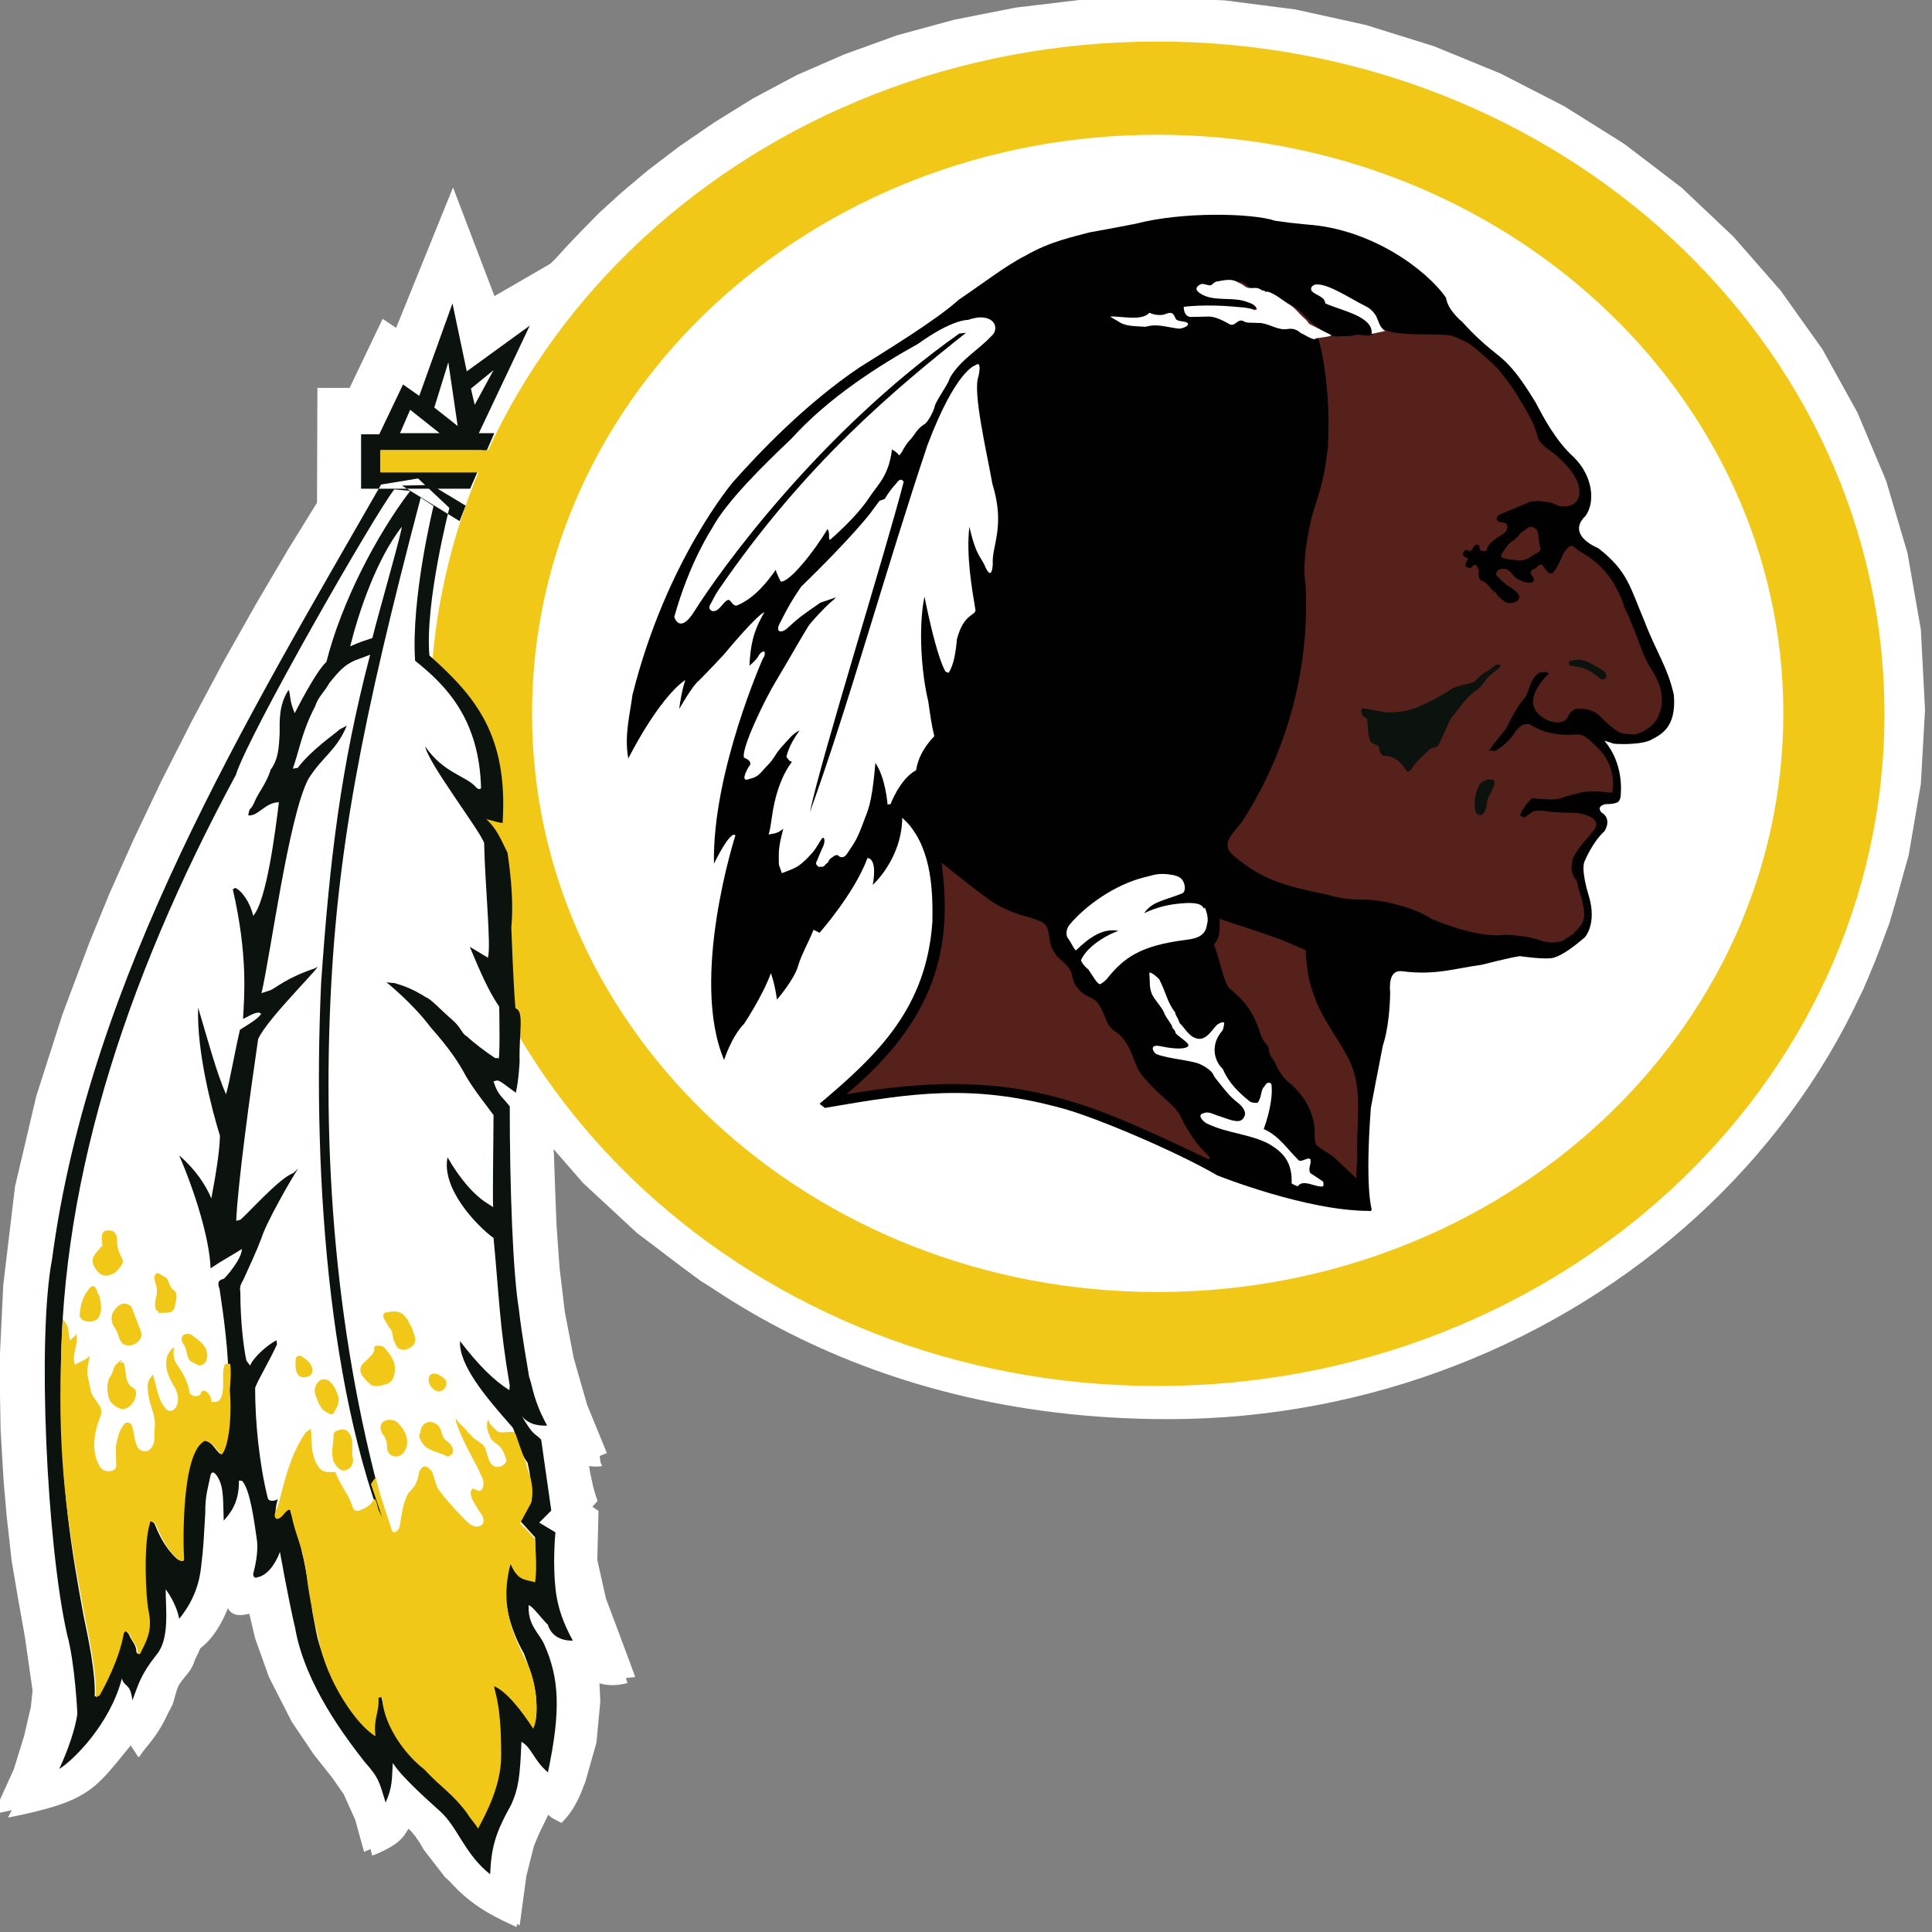 <?xml version="1.0" encoding="UTF-8"?>
<svg xmlns="http://www.w3.org/2000/svg" xmlns:xlink="http://www.w3.org/1999/xlink" width="20pt" height="20pt" viewBox="0 0 20 20" version="1.1">
<rect x="0" y="0" width="20" height="20" fill="#808080" stroke="none"/>
<g id="surface1">
<path style=" stroke:none;fill-rule:nonzero;fill:rgb(100%,100%,100%);fill-opacity:1;" d="M 6.234 15.176 C 6.168 15.195 6.023 15.164 6.023 15.164 C 6.074 15.512 6.125 15.633 6.125 15.633 L 6.043 15.727 L 6.141 15.793 C 6.035 16.484 6.355 16.961 6.496 17.422 C 6.379 17.457 6.246 17.453 6.148 17.402 C 6.188 17.793 6.156 18.543 5.812 18.871 C 5.75 18.836 5.703 18.82 5.676 18.785 C 5.625 18.898 5.59 18.941 5.484 19.215 C 5.43 19.402 5.379 19.664 5.348 19.949 C 5.066 19.82 4.758 19.676 4.484 19.246 C 4.422 19.145 4.379 19.059 4.23 18.93 C 4.191 18.988 4.188 19.008 4.117 19.07 C 4.043 19.133 3.855 19.215 3.852 19.207 C 3.812 19.035 3.762 18.871 3.652 18.68 C 3.547 18.461 3.18 18.176 2.883 17.469 C 2.758 17.203 2.695 16.961 2.645 16.684 C 2.621 16.699 2.609 16.703 2.59 16.703 C 2.477 16.734 2.398 16.723 2.359 16.648 C 2.266 16.883 2.148 17.016 2.051 17.078 C 2.004 17.215 2.012 17.246 1.914 17.359 C 1.82 17.48 1.789 17.52 1.727 17.758 C 1.621 18 1.465 18.125 1.445 18.188 C 1.41 18.113 1.391 18.125 1.355 18.066 C 0.977 18.527 0.93 18.648 0.082 18.816 C 0.297 18.422 0.441 17.77 0.43 17.637 C 0.324 16.723 0.223 16.527 0.168 15.82 C 0.137 15.465 0.043 14.59 0.129 13.426 C 0.223 12.02 0.652 10.809 1.02 9.895 C 1.496 8.617 2.582 6.559 3.379 5.301 L 3.383 4.16 L 3.688 4.16 L 4.012 3.48 L 4.156 3.582 L 4.707 2.219 L 5.098 3.246 L 5.77 2.852 C 6.035 2.629 7.938 0.086 11.969 0.094 C 15.875 0.086 19.895 2.914 19.895 7.426 C 19.895 11.527 16.273 14.691 12.094 14.691 C 8.855 14.691 6.77 13.164 5.664 11.77 C 5.734 12.465 5.582 13.863 6.234 15.176 Z M 6.234 15.176 "/>
<path style="fill:none;stroke-width:2.584;stroke-linecap:butt;stroke-linejoin:miter;stroke:rgb(100%,100%,100%);stroke-opacity:1;stroke-miterlimit:4;" d="M 195.519 339.879 L 194.512 340.005 L 193.38 339.879 L 192.5 339.691 L 192.122 339.629 L 192.688 343.077 L 193.192 345.396 L 193.569 346.713 L 193.695 347.089 L 192.374 348.594 L 194.009 349.722 L 193.821 357.371 L 195.33 364.08 L 197.594 370.098 L 199.669 375.678 L 196.776 375.992 L 194.072 375.302 L 194.324 380.882 L 193.695 387.528 L 191.871 393.923 L 188.601 398.876 L 187.28 398.186 L 186.399 397.496 L 185.77 398.687 L 185.204 400.004 L 184.387 401.822 L 183.318 404.518 L 181.997 409.785 L 181.117 416.305 L 177.595 414.612 L 174.073 412.418 L 170.614 409.283 L 167.218 404.894 L 166.526 403.703 L 165.708 402.512 L 164.576 401.195 L 163.13 399.691 L 162.375 400.882 L 161.306 402.01 L 160.111 402.825 L 158.728 403.515 L 157.47 404.017 L 157.029 404.205 L 155.897 400.129 L 153.885 395.678 L 151.872 392.794 L 148.791 388.907 L 145.206 383.578 L 141.495 376.305 L 139.231 369.973 L 137.722 363.578 L 136.779 363.892 L 134.515 364.08 L 133.131 363.014 L 130.615 367.528 L 128.1 369.91 L 127.722 371.29 L 127.282 372.293 L 126.779 373.296 L 125.899 374.424 L 125.018 375.678 L 124.326 376.87 L 123.697 378.5 L 123.006 380.882 L 121.622 383.515 L 120.176 385.396 L 119.106 386.775 L 118.478 387.779 L 117.786 386.713 L 117.094 385.898 L 115.019 388.405 L 113.195 390.474 L 111.497 392.23 L 109.673 393.609 L 107.472 394.8 L 104.704 395.929 L 101.12 396.869 L 96.529 397.872 L 98.919 392.606 L 100.679 386.901 L 101.812 382.011 L 102.126 379.001 L 100.805 369.785 L 99.61 363.077 L 98.604 357.12 L 97.787 349.785 L 97.283 344.017 L 96.78 335.491 L 96.592 324.519 L 97.221 311.416 L 99.17 295.115 L 102.692 280.131 L 107.031 266.588 L 111.497 254.676 L 114.83 246.526 L 118.918 237.372 L 123.509 227.717 L 128.603 217.686 L 133.886 207.78 L 139.294 198.188 L 144.577 189.222 L 149.608 181.072 L 149.671 162.828 L 154.577 162.828 L 159.797 151.919 L 162.124 153.486 L 170.991 131.605 L 177.28 148.094 L 188.097 141.825 L 189.229 140.696 L 190.928 138.815 L 193.317 136.308 L 196.273 133.298 L 199.984 129.913 L 204.386 126.214 L 209.48 122.327 L 215.329 118.314 L 221.807 114.302 L 228.976 110.477 L 236.901 107.029 L 245.579 103.894 L 255.013 101.324 L 265.201 99.317 L 276.207 98.001 L 288.031 97.625 L 299.791 98.126 L 311.489 99.631 L 323.124 102.201 L 334.381 105.712 L 345.387 110.226 L 355.89 115.618 L 365.889 121.888 L 375.323 129.098 L 383.876 137.185 L 391.674 146.088 L 398.592 155.806 L 404.378 166.276 L 409.095 177.498 L 412.617 189.411 L 414.818 202.012 L 415.51 215.304 L 414.818 227.529 L 412.806 239.316 L 409.598 250.601 L 405.322 261.385 L 399.913 271.604 L 393.498 281.196 L 386.077 290.099 L 377.901 298.312 L 368.908 305.773 L 359.223 312.419 L 348.783 318.187 L 337.903 323.014 L 326.52 326.776 L 314.57 329.597 L 302.37 331.29 L 289.917 331.917 L 271.176 330.788 L 254.196 327.716 L 238.913 322.889 L 225.203 316.807 L 213.128 309.597 L 202.625 301.698 L 193.695 293.422 L 186.274 284.896 L 186.588 289.598 L 186.777 295.178 L 187.028 301.572 L 187.531 308.594 L 188.412 315.992 L 189.921 323.829 L 192.185 331.729 L 195.519 339.879 " transform="matrix(0.062,0,0,0.062,-5.914,-6)"/>
<path style=" stroke:none;fill-rule:nonzero;fill:rgb(94.51%,78.431%,9.02%);fill-opacity:1;" d="M 11.98 14.348 C 16.137 14.348 19.508 11.234 19.508 7.391 C 19.508 3.543 16.141 0.43 11.98 0.43 C 7.82 0.43 4.453 3.543 4.453 7.391 C 4.453 11.234 7.824 14.348 11.98 14.348 Z M 11.98 14.348 "/>
<path style=" stroke:none;fill-rule:nonzero;fill:rgb(100%,100%,100%);fill-opacity:1;" d="M 11.98 13.375 C 15.559 13.375 18.461 10.699 18.461 7.383 C 18.461 4.074 15.559 1.395 11.98 1.395 C 8.402 1.395 5.508 4.074 5.508 7.383 C 5.504 10.691 8.402 13.375 11.98 13.375 Z M 11.98 13.375 "/>
<path style=" stroke:none;fill-rule:nonzero;fill:rgb(0.392%,0.392%,0.392%);fill-opacity:1;" d="M 7.898 6.816 C 7.898 6.816 7.371 8 7.391 8.941 C 7.391 8.941 7.559 8.59 7.613 8.648 C 7.613 8.648 7.137 10.125 7.496 10.973 C 7.496 10.973 7.57 10.734 7.703 10.598 C 7.703 10.598 7.898 10.305 7.98 10.074 C 7.98 10.074 8.02 10.176 8.043 10.348 C 8.043 10.348 8.219 10.145 8.262 10 C 8.293 9.887 8.367 9.762 8.422 9.625 L 8.484 9.656 C 8.484 9.656 8.844 9.25 8.98 8.883 C 8.98 8.883 9.086 8.871 9.035 9.16 C 9.035 9.16 9.336 8.891 9.34 8.465 L 9.402 8.527 C 9.656 8.82 9.656 9.266 9.652 9.543 C 9.59 10.43 9.098 10.91 8.484 11.426 L 8.539 11.469 C 9.453 11.312 10.055 11.219 10.98 11.469 C 11.336 11.562 12.188 11.926 12.602 12.168 C 12.602 12.168 13.52 12.535 14.168 12.535 C 14.168 12.535 14.199 12.547 14.199 12.516 C 14.199 12.516 14.129 12.297 14.191 11.469 C 14.191 11.469 14.262 11.09 14.316 10.82 C 14.316 10.82 14.383 10.648 14.391 10.281 C 14.391 10.25 14.359 10.031 14.52 10.055 C 14.867 10.098 15.066 10.023 15.336 9.988 C 15.336 9.988 15.621 9.914 15.734 9.898 C 15.734 9.898 16 9.938 16.086 9.914 C 16.18 9.883 16.277 9.812 16.402 9.707 C 16.402 9.707 16.539 9.57 16.445 9.266 C 16.445 9.266 16.355 8.988 16.41 8.902 C 16.41 8.902 16.488 8.715 16.609 8.605 C 16.609 8.605 16.695 8.48 16.578 8.41 C 16.578 8.41 16.516 8.348 16.621 8.324 C 16.621 8.324 16.695 8.328 16.746 8.305 C 16.746 8.305 16.77 8.293 16.777 8.242 C 16.781 8.188 16.809 7.906 16.609 7.668 C 16.609 7.668 16.664 7.684 16.707 7.699 C 16.707 7.699 16.949 7.719 17.082 7.664 C 17.191 7.605 17.355 7.539 17.328 7.195 C 17.266 6.91 17.141 6.742 17.02 6.422 C 16.875 6.082 16.852 5.914 16.547 5.676 C 16.359 5.594 16.277 5.469 16.414 5.34 C 16.52 5.191 16.484 4.922 16.293 4.734 C 16.105 4.566 15.969 4.305 15.898 4.168 C 15.809 4.023 15.707 3.867 15.613 3.773 C 15.52 3.668 15.383 3.605 15.137 3.332 C 15.137 3.332 14.988 3.215 14.969 3.082 C 14.762 2.785 14.188 2.367 13.527 2.324 C 13.336 2.305 13.336 2.305 13.199 2.285 C 12.969 2.207 12.246 2.188 11.758 2.316 C 11.598 2.348 11.277 2.406 11.277 2.406 C 11.109 2.453 10.875 2.496 10.613 2.648 C 10.422 2.742 10.137 2.961 9.926 3.102 C 9.695 3.312 9.18 3.625 8.895 3.805 C 8.34 4.18 7.863 4.68 7.59 4.988 C 7.59 4.988 6.895 5.801 6.547 7.195 C 6.52 7.406 6.461 7.613 6.504 7.852 C 6.504 7.852 6.812 7.234 7.094 7.039 C 7.094 7.039 7.055 7.152 7.031 7.34 C 7.031 7.34 7.172 7.09 7.234 7.047 C 7.234 7.047 7.34 6.941 7.496 6.773 C 7.496 6.773 7.82 6.379 7.914 6.336 C 7.793 6.543 7.77 6.68 7.758 6.891 C 7.809 6.848 7.84 6.816 7.852 6.789 C 7.852 6.789 7.883 6.734 7.914 6.746 C 7.926 6.789 7.898 6.816 7.898 6.816 Z M 7.898 6.816 "/>
<path style=" stroke:none;fill-rule:nonzero;fill:rgb(34.118%,12.941%,10.588%);fill-opacity:1;" d="M 17.156 7.438 C 17.234 7.281 17.219 7.129 17.105 6.945 C 17.035 6.84 16.992 6.723 16.938 6.574 C 16.914 6.512 16.867 6.387 16.812 6.281 C 16.809 6.234 16.715 6.035 16.652 5.961 C 16.496 5.758 16.371 5.738 16.285 5.652 L 16.254 5.652 C 16.168 5.707 16.16 5.824 16.086 5.918 C 16.082 5.93 16.055 5.945 16.035 5.93 C 16.012 5.918 16.004 5.898 15.977 5.863 C 15.949 5.824 15.93 5.852 15.898 5.883 C 15.883 5.883 15.867 5.895 15.855 5.906 C 15.832 5.93 15.852 5.945 15.867 5.969 C 15.887 5.992 15.867 5.992 15.883 6.004 C 15.875 6.02 15.875 6.02 15.867 6.023 C 15.855 6.035 15.832 6.035 15.812 6.031 C 15.762 6.023 15.777 6.023 15.727 6.004 C 15.672 5.98 15.645 5.914 15.602 5.895 C 15.59 5.887 15.547 5.883 15.516 5.898 C 15.488 5.914 15.477 5.949 15.504 5.969 C 15.539 6 15.566 6.035 15.609 6.062 C 15.656 6.098 15.719 6.125 15.727 6.176 C 15.734 6.234 15.633 6.262 15.582 6.23 C 15.559 6.211 15.527 6.191 15.504 6.168 L 15.488 6.137 C 15.465 6.125 15.441 6.105 15.43 6.086 C 15.402 6.055 15.379 6.023 15.34 6.012 C 15.328 6.012 15.324 6 15.316 5.988 C 15.297 5.957 15.316 5.926 15.305 5.895 C 15.293 5.867 15.285 5.836 15.254 5.852 C 15.223 5.883 15.23 5.883 15.191 5.875 C 15.148 5.867 15.188 5.793 15.188 5.805 L 15.199 5.781 C 15.168 5.773 15.125 5.75 15.156 5.707 C 15.188 5.668 15.219 5.727 15.23 5.699 L 15.266 5.645 C 15.305 5.625 15.309 5.652 15.316 5.656 C 15.305 5.695 15.348 5.719 15.391 5.699 L 15.398 5.664 C 15.434 5.602 15.496 5.57 15.559 5.527 L 15.582 5.512 C 15.602 5.48 15.621 5.434 15.582 5.414 C 15.551 5.402 15.484 5.414 15.496 5.359 C 15.504 5.332 15.539 5.32 15.559 5.312 L 15.781 5.219 C 15.801 5.215 15.832 5.191 15.855 5.191 C 15.949 5.184 15.93 5.184 16.051 5.203 C 16.066 5.203 16.109 5.227 16.129 5.234 C 16.191 5.25 16.277 5.246 16.324 5.184 C 16.367 5.121 16.355 5.02 16.309 4.945 C 16.262 4.859 16.188 4.785 16.125 4.727 C 16.043 4.652 15.938 4.609 15.914 4.512 C 15.887 4.379 15.777 4.211 15.719 4.113 C 15.656 4.004 15.602 3.938 15.52 3.836 C 15.504 3.812 15.383 3.699 15.367 3.688 C 15.23 3.562 15.172 3.527 15.031 3.477 C 14.957 3.453 14.672 3.469 14.52 3.453 C 14.473 3.445 14.328 3.445 14.293 3.371 C 14.254 3.309 14.211 3.215 14.137 3.172 L 14.043 3.129 C 13.906 3.066 13.77 2.961 13.621 2.965 C 13.566 2.965 13.621 3.02 13.633 3.027 C 13.703 3.059 13.727 3.098 13.762 3.133 C 13.801 3.176 13.883 3.176 13.957 3.203 C 14.023 3.227 14.082 3.266 14.141 3.297 C 14.203 3.328 14.277 3.422 14.219 3.457 C 14.156 3.496 14.094 3.453 14.02 3.469 C 14 3.477 13.98 3.48 13.887 3.48 C 13.77 3.496 13.727 3.445 13.633 3.383 C 13.539 3.32 13.484 3.227 13.391 3.172 C 13.277 3.098 13.168 3.039 13.043 2.996 C 13.02 2.988 12.98 3.004 12.957 2.988 C 12.914 2.965 12.883 2.922 12.824 2.914 C 12.734 2.91 12.734 2.902 12.641 2.914 C 12.625 2.914 12.59 2.953 12.582 2.953 C 12.527 2.953 12.465 2.934 12.434 2.965 C 12.391 3.008 12.445 3.004 12.496 3.027 C 12.527 3.039 12.59 3.07 12.625 3.07 C 12.781 3.07 12.883 3.066 13.004 3.129 C 13.02 3.133 13.074 3.184 13.074 3.203 C 12.957 3.203 12.777 3.16 12.645 3.172 C 12.867 3.152 12.414 3.176 12.316 3.172 C 12.285 3.172 12.285 3.227 12.336 3.258 C 12.348 3.266 12.414 3.25 12.422 3.277 C 12.461 3.258 12.578 3.266 12.609 3.277 C 12.664 3.297 12.633 3.289 12.684 3.312 C 12.715 3.328 12.746 3.352 12.777 3.344 C 12.824 3.34 12.824 3.277 12.875 3.297 C 12.895 3.301 12.926 3.32 12.938 3.32 C 13.203 3.312 13.211 3.395 13.336 3.391 C 13.367 3.391 13.414 3.375 13.441 3.391 C 13.488 3.422 13.539 3.426 13.613 3.395 C 13.613 3.395 13.789 3.836 13.746 4.637 C 13.703 4.977 13.676 5.039 13.59 5.312 C 13.59 5.312 13.465 5.758 13.516 6.062 C 13.566 7.09 13.223 7.945 12.855 8.512 C 12.719 8.668 12.641 8.754 12.781 8.867 C 13.074 9.113 13.309 9.172 13.727 9.258 C 13.875 9.301 13.961 9.312 14.105 9.312 C 14.324 9.312 14.656 9.402 14.812 9.508 C 14.957 9.574 15.348 9.715 15.59 9.676 C 15.793 9.688 15.855 9.707 15.957 9.738 C 16.023 9.762 16.094 9.762 16.172 9.742 L 16.293 9.664 C 16.305 9.625 16.414 9.582 16.398 9.438 C 16.391 9.332 16.34 9.219 16.324 9.121 C 16.254 9.035 16.262 8.965 16.285 8.879 C 16.355 8.746 16.434 8.684 16.477 8.621 C 16.57 8.527 16.516 8.461 16.391 8.43 C 16.328 8.406 16.211 8.418 16.086 8.406 C 16.023 8.406 15.969 8.379 15.875 8.398 C 15.875 8.398 15.812 8.438 15.781 8.465 L 15.734 8.441 C 15.734 8.441 15.777 8.328 15.863 8.262 C 15.949 8.273 16.082 8.285 16.148 8.266 C 16.23 8.234 16.316 8.219 16.383 8.199 C 16.504 8.188 16.551 8.191 16.688 8.207 C 16.688 8.207 16.758 7.93 16.516 7.719 C 16.461 7.668 16.41 7.605 16.328 7.602 C 16.035 7.633 15.875 7.52 15.832 7.496 C 15.758 7.488 15.738 7.52 15.695 7.562 C 15.598 7.719 15.477 7.773 15.477 7.773 L 15.414 7.77 C 15.414 7.77 15.473 7.684 15.59 7.543 C 15.645 7.434 15.719 7.289 15.789 7.219 C 15.832 7.152 15.844 7.004 15.945 6.961 C 15.992 6.961 16 6.945 16.035 6.973 C 15.961 7.039 15.746 7.281 15.969 7.426 C 16.062 7.496 16.199 7.496 16.23 7.422 C 16.246 7.375 16.285 7.352 16.305 7.34 C 16.422 7.32 16.516 7.371 16.551 7.402 C 16.645 7.5 16.703 7.543 16.746 7.57 C 16.793 7.605 16.887 7.602 16.93 7.602 C 17.051 7.57 17.129 7.488 17.156 7.438 Z M 15.551 5.773 C 15.598 5.793 15.613 5.789 15.715 5.801 C 15.715 5.801 15.793 5.812 15.867 5.75 C 15.883 5.738 15.945 5.715 15.945 5.688 C 15.938 5.582 15.957 5.758 15.93 5.594 C 15.926 5.559 15.926 5.527 15.914 5.496 C 15.906 5.477 15.875 5.445 15.824 5.457 C 15.82 5.465 15.738 5.52 15.738 5.52 C 15.695 5.594 15.633 5.602 15.602 5.652 L 15.547 5.73 C 15.539 5.75 15.535 5.762 15.551 5.773 Z M 15.551 5.773 "/>
<path style=" stroke:none;fill-rule:nonzero;fill:rgb(4.706%,7.451%,5.882%);fill-opacity:1;" d="M 16.262 6.84 C 16.391 6.805 16.453 6.859 16.602 6.945 C 16.625 6.965 16.645 7.004 16.613 7.027 C 16.602 7.035 16.578 7.035 16.566 7.027 C 16.434 6.914 16.398 6.914 16.254 6.891 C 16.246 6.891 16.223 6.852 16.262 6.84 Z M 15.477 8.094 C 15.461 8.148 15.441 8.199 15.41 8.25 C 15.383 8.305 15.398 8.375 15.355 8.422 C 15.336 8.449 15.285 8.438 15.277 8.41 C 15.254 8.312 15.266 8.211 15.316 8.125 C 15.34 8.082 15.41 8.055 15.465 8.074 L 15.473 8.105 Z M 14.156 7.438 C 14.109 7.426 14.086 7.391 14.094 7.344 L 14.105 7.332 C 14.199 7.34 14.285 7.371 14.371 7.375 C 14.477 7.375 14.582 7.359 14.676 7.32 C 14.793 7.27 14.898 7.215 15.012 7.141 C 15.062 7.109 15.137 7.09 15.199 7.078 C 15.297 7.059 15.293 7.004 15.367 6.965 C 15.473 6.91 15.465 6.867 15.527 6.883 C 15.547 6.891 15.508 6.93 15.488 6.941 C 15.445 6.973 15.398 7.008 15.359 7.07 C 15.355 7.082 15.297 7.141 15.285 7.145 C 15.16 7.234 15.137 7.301 15.043 7.406 C 14.992 7.469 14.977 7.543 14.938 7.613 C 14.918 7.656 14.906 7.695 14.875 7.73 L 14.809 7.75 C 14.734 7.82 14.656 7.883 14.602 7.973 C 14.59 7.988 14.559 7.988 14.559 7.98 C 14.508 7.895 14.441 7.824 14.324 7.824 C 14.305 7.824 14.277 7.781 14.277 7.742 C 14.277 7.738 14.273 7.719 14.262 7.719 L 14.219 7.699 C 14.199 7.699 14.18 7.668 14.18 7.656 C 14.156 7.59 14.168 7.512 14.148 7.438 Z M 14.156 7.438 "/>
<path style=" stroke:none;fill-rule:nonzero;fill:rgb(100%,100%,100%);fill-opacity:1;" d="M 12.461 9.406 C 12.441 9.34 12.316 9.344 12.23 9.352 C 12.094 9.363 11.977 9.391 11.844 9.453 C 11.93 9.332 12.035 9.328 12.234 9.25 C 12.277 9.234 12.273 9.16 12.242 9.113 C 12.211 9.066 12.16 9.066 12.148 9.059 C 11.98 9.027 11.93 9.066 11.844 9.082 C 11.539 9.16 11.242 9.371 11.074 9.57 C 11.023 9.633 11.043 9.695 11.051 9.707 C 11.082 9.742 11.129 9.852 11.141 9.836 C 11.266 9.715 11.414 9.602 11.578 9.637 C 11.508 9.656 11.266 9.773 11.191 9.938 C 11.188 9.949 11.223 10.004 11.266 10.035 C 11.328 10.129 11.355 10.176 11.383 10.188 C 11.402 10.188 11.453 10.145 11.465 10.125 C 11.633 9.918 11.801 9.789 12.273 9.73 C 12.41 9.715 12.484 9.676 12.496 9.562 C 12.496 9.562 12.52 9.508 12.473 9.395 "/>
<path style=" stroke:none;fill-rule:nonzero;fill:rgb(100%,100%,100%);fill-opacity:1;" d="M 11.898 10.066 C 11.906 10.176 11.895 10.223 11.926 10.293 C 11.957 10.359 12.023 10.418 12.051 10.484 C 12.066 10.535 12.137 10.605 12.137 10.641 C 12.168 10.668 12.172 10.699 12.172 10.699 C 12.219 10.746 12.336 10.809 12.293 10.836 C 12.242 10.871 12.094 10.848 12 10.828 C 11.883 10.809 11.949 10.91 11.977 10.914 C 12.094 10.961 12.34 10.977 12.422 11.016 C 12.473 11.039 12.535 11.078 12.559 11.121 C 12.57 11.152 12.602 11.184 12.625 11.215 C 12.703 11.312 12.734 11.352 12.812 11.414 C 12.852 11.445 12.898 11.496 12.887 11.543 C 12.867 11.602 12.832 11.613 12.777 11.602 C 12.758 11.602 12.703 11.582 12.645 11.562 C 12.539 11.531 12.516 11.496 12.441 11.531 C 12.398 11.551 12.461 11.621 12.508 11.637 C 12.703 11.73 12.93 11.738 13.125 11.836 C 13.285 11.926 13.379 12.031 13.371 12.25 C 13.371 12.254 13.43 12.281 13.434 12.281 C 13.488 12.199 13.625 12.297 13.695 12.281 C 13.703 12.281 13.703 12.242 13.695 12.23 L 13.566 12.145 C 13.535 12.098 13.578 12.051 13.566 12.004 C 13.547 11.969 13.473 12.035 13.445 12.012 C 13.324 11.895 13.242 11.758 13.082 11.688 C 13.148 11.512 13.18 11.312 13.16 11.219 C 13.117 11.184 13.098 11.238 13.086 11.25 C 13.051 11.281 13.062 11.359 13.02 11.414 C 13.012 11.422 12.949 11.414 12.938 11.402 C 12.824 11.312 12.719 11.207 12.664 11.078 C 12.664 11.07 12.641 11.047 12.633 11.039 C 12.551 10.934 12.551 10.785 12.652 10.672 C 12.664 10.66 12.676 10.59 12.672 10.586 C 12.652 10.574 12.613 10.598 12.598 10.609 C 12.547 10.66 12.496 10.758 12.41 10.754 C 12.309 10.742 12.273 10.648 12.211 10.59 C 12.191 10.527 12.156 10.492 12.168 10.484 C 12.082 10.375 12.074 10.281 12 10.137 C 11.957 10.094 11.93 10.074 11.898 10.066 Z M 11.898 10.066 "/>
<path style=" stroke:none;fill-rule:nonzero;fill:rgb(34.118%,12.941%,10.588%);fill-opacity:1;" d="M 12.484 11.988 C 12.582 12.035 12.473 11.926 12.473 11.926 C 12.434 11.898 12.34 11.77 12.324 11.738 C 12.277 11.668 12.246 11.613 12.223 11.562 C 12.188 11.477 12.109 11.422 11.988 11.309 C 11.926 11.25 11.832 11.152 11.789 11.082 C 11.727 10.973 11.695 10.773 11.547 10.68 C 11.434 10.605 11.461 10.523 11.367 10.387 C 11.328 10.328 11.254 10.324 11.199 10.273 C 11.055 10.145 11.148 10.094 11.023 9.973 C 10.969 9.926 10.945 9.914 10.898 9.832 C 10.84 9.727 10.887 9.594 10.781 9.543 C 10.688 9.5 10.621 9.488 10.559 9.469 C 10.461 9.438 10.309 9.371 10.223 9.301 C 10.129 9.234 9.945 9.09 9.746 8.93 C 9.867 9.801 9.695 10.547 8.762 11.328 C 10.488 11.027 11.246 11.402 12.484 11.988 Z M 13.137 10.871 C 13.141 10.941 13.168 10.93 13.211 11.027 C 13.23 11.078 13.293 11.164 13.324 11.191 C 13.504 11.328 13.621 11.539 13.609 11.758 C 13.613 11.863 13.621 11.855 13.738 11.93 C 13.758 11.945 13.77 11.945 13.832 12 L 14.043 12.199 C 14.035 12.137 14.051 12.023 14.051 11.992 C 14.035 11.656 14.109 11.312 13.988 11.02 C 13.895 10.805 13.688 10.555 13.609 10.324 L 13.566 10.199 C 13.52 10.02 13.516 9.836 13.516 9.836 L 13.262 9.727 C 13.055 9.652 12.832 9.582 12.625 9.512 C 12.625 9.613 12.641 9.684 12.566 9.781 C 12.621 9.898 12.664 10.168 12.727 10.23 C 12.863 10.348 12.969 10.441 13.055 10.723 C 13.074 10.785 13.137 10.82 13.137 10.871 Z M 13.137 10.871 "/>
<path style=" stroke:none;fill-rule:nonzero;fill:rgb(100%,100%,100%);fill-opacity:1;" d="M 10.02 3.312 C 10.02 3.312 9.863 3.301 9.504 3.559 C 9.105 3.781 8.578 4.113 8.191 4.543 C 7.914 4.805 7.516 5.195 7.371 5.469 C 7.371 5.469 7.137 5.82 6.98 6.387 C 6.98 6.387 7.035 6.574 7.188 6.328 C 7.453 5.906 8.473 4.484 9.93 3.453 L 10 3.445 C 9.277 4.02 8.34 4.789 7.434 6.113 C 7.402 6.16 7.359 6.25 7.355 6.254 C 7.309 6.324 7.414 6.336 7.367 6.324 C 7.445 6.344 7.477 6.234 7.535 6.211 C 7.566 6.199 7.582 6.285 7.633 6.266 C 7.82 6.188 7.957 6.004 8.031 5.898 C 8.035 5.93 8.082 6.02 8.082 6.02 C 8.168 6.035 8.43 5.707 8.566 5.477 C 8.602 5.52 8.559 5.621 8.609 5.574 C 8.762 5.438 8.906 5.289 8.992 5.16 C 9.094 5.004 9.199 4.93 9.234 4.652 C 9.297 4.691 9.297 4.703 9.309 4.715 C 9.348 4.672 9.355 4.629 9.41 4.566 C 9.477 4.496 9.488 4.441 9.57 4.391 C 9.602 4.375 9.664 4.262 9.676 4.207 C 9.688 4.148 9.82 3.973 9.832 3.914 C 9.938 3.727 10.125 3.625 10.254 3.488 C 10.371 3.395 10.277 3.219 10.02 3.312 Z M 8.672 8.852 C 8.727 8.91 8.77 8.836 8.77 8.836 C 8.855 8.711 8.875 8.68 8.938 8.512 C 8.977 8.398 9.023 8.359 9.062 7.898 C 9.168 8.051 9.188 8.328 9.188 8.328 L 9.219 8.324 C 9.219 8.324 9.316 8.062 9.484 7.973 C 9.484 7.973 9.496 7.801 9.672 7.621 C 9.645 7.512 9.633 7.426 9.609 7.258 C 9.539 6.973 9.504 6.496 9.57 6.176 C 9.707 6.852 9.789 6.953 9.789 6.953 L 9.82 6.965 C 9.875 6.883 9.895 6.742 9.906 6.617 C 9.977 6.348 10.098 6.375 10.098 6.316 C 10.062 6.098 10 5.75 10.035 5.453 C 10.109 5.773 10.156 5.758 10.203 5.875 C 10.273 6.023 10.277 5.836 10.277 5.836 C 10.266 5.645 10.41 5.453 10.273 5.008 C 10.219 4.703 10.066 4.051 10.129 3.898 C 10.168 3.715 10.098 3.781 10.098 3.781 C 10.098 3.781 9.898 3.824 9.602 4.605 C 9.168 5.898 8.789 7.289 8.383 8.41 C 8.508 7.82 9.16 5.742 9.355 4.988 C 9.355 4.988 9.328 4.934 9.285 4.996 C 9.234 5.051 9.188 5.113 9.16 5.164 C 9.168 5.164 9.137 5.172 9.105 5.184 L 9.004 5.32 C 9.004 5.32 8.812 5.57 8.293 6.074 C 8.203 6.207 8.168 6.262 8.066 6.465 C 8.031 6.543 8.086 6.555 8.141 6.512 C 8.285 6.379 8.293 6.379 8.488 6.242 C 8.496 6.234 8.656 6.188 8.656 6.18 C 8.633 6.211 8.602 6.23 8.59 6.242 C 8.535 6.293 8.402 6.43 8.367 6.484 C 8.277 6.629 8.18 6.805 8.051 7.02 C 7.887 7.289 7.762 7.602 7.762 7.602 C 7.676 7.82 7.703 7.844 7.703 7.844 C 7.812 7.887 7.75 7.938 7.75 7.938 C 7.703 8.023 7.676 8.098 7.762 8.062 C 7.82 8.051 7.852 8.023 7.875 8 C 7.918 7.949 7.957 7.914 7.988 7.875 C 8.035 7.812 8.031 7.801 8.086 7.738 C 8.156 7.664 8.203 7.594 8.277 7.562 C 8.156 7.727 8.141 7.836 8.141 7.836 L 8.172 7.875 L 8.199 7.887 C 8.199 7.887 8.066 8.035 8.004 8.375 C 7.977 8.535 7.98 8.555 7.957 8.641 C 7.969 8.629 8.043 8.641 8.109 8.578 C 8.082 8.68 8.074 8.727 8.074 8.727 C 8.062 8.809 8.062 8.797 8.062 8.891 C 8.062 8.977 8.062 8.941 8.094 9.039 C 8.23 8.984 8.262 8.988 8.391 8.848 C 8.453 8.789 8.504 8.668 8.52 8.672 C 8.551 8.684 8.527 8.758 8.508 8.789 C 8.488 8.836 8.473 8.871 8.461 8.902 C 8.453 8.922 8.434 8.941 8.465 8.965 C 8.477 8.977 8.473 8.973 8.508 8.973 C 8.535 8.973 8.551 8.941 8.551 8.941 C 8.551 8.941 8.566 8.941 8.578 8.914 C 8.582 8.898 8.602 8.883 8.621 8.871 C 8.621 8.871 8.645 8.848 8.672 8.852 Z M 8.672 8.852 "/>
<path style=" stroke:none;fill-rule:nonzero;fill:rgb(4.706%,7.451%,5.882%);fill-opacity:1;" d="M 5.117 4.484 L 4.957 4.484 L 5.484 3.371 L 4.832 3.844 L 4.684 3.141 L 4.34 4.098 L 4.172 3.98 L 3.926 4.496 L 3.738 4.496 L 3.738 5.059 L 4.867 5.059 Z M 4.16 5.027 L 4.758 5.395 L 4.82 5.234 L 4.465 5.02 Z M 4.328 4.953 L 4.652 5.258 C 4.652 5.258 4.398 6.242 4.445 6.785 C 4.914 7.203 5.262 7.605 5.203 8.516 C 5.203 8.516 5.234 8.535 5.035 8.48 C 5.137 8.578 5.168 8.652 5.254 8.828 C 5.293 9.102 5.316 9.352 5.293 9.605 C 5.293 9.605 5.316 10.234 5.336 10.438 C 5.43 10.465 5.371 10.691 5.379 10.988 C 5.379 10.988 5.371 11.176 5.34 11.312 C 5.148 11.172 5.168 11.176 5.109 11.195 C 5.156 11.34 5.188 11.34 5.277 11.453 C 5.277 12.297 5.309 13.172 5.371 13.551 C 5.402 13.824 5.461 14.148 5.477 14.25 C 5.52 14.375 5.52 14.492 5.664 14.758 C 5.621 14.758 5.488 14.766 5.402 14.66 C 5.527 14.871 5.527 14.828 5.602 14.902 L 5.707 15.637 L 5.582 15.762 L 5.75 15.863 C 5.75 15.863 5.715 16.199 5.758 16.504 C 5.781 16.648 5.824 16.789 5.93 16.984 C 5.707 16.988 5.672 16.82 5.672 16.82 C 5.609 16.758 5.504 16.617 5.473 16.617 C 5.461 16.82 5.578 16.902 5.633 17.02 C 5.789 17.371 5.809 17.699 5.672 18.348 C 5.516 18.211 5.508 18.094 5.398 18.031 C 5.383 18.398 5.367 18.512 5.293 18.68 C 5.129 18.973 5.086 19.121 5.074 19.402 C 4.809 19.195 4.738 18.91 4.551 18.746 C 4.422 18.629 4.16 18.398 4.066 18.25 C 4.055 18.422 4.066 18.492 3.992 18.66 C 3.93 18.461 3.926 18.406 3.777 18.242 C 3.582 17.992 3.156 17.438 3.055 16.852 C 3.031 16.754 2.969 16.461 2.898 16.066 C 2.844 16.207 2.758 16.312 2.664 16.328 C 2.621 16.348 2.621 16.293 2.621 16.293 C 2.656 16.16 2.676 16.023 2.656 15.918 C 2.633 15.762 2.59 15.414 2.504 15.328 L 2.473 15.328 C 2.477 15.562 2.379 15.668 2.316 15.742 C 2.309 15.559 2.316 15.422 2.273 15.328 C 2.246 15.266 2.199 15.207 2.18 15.27 C 2.141 15.457 2.125 15.488 2.125 15.664 C 2.109 15.918 2.109 16.004 2.082 16.219 C 2.066 16.375 2.012 16.566 1.855 16.758 C 1.824 16.59 1.715 16.453 1.715 16.453 C 1.715 16.66 1.758 16.965 1.621 17.129 C 1.453 17.34 1.43 17.445 1.371 17.602 C 1.348 17.414 1.285 17.469 1.262 17.375 C 1.137 17.855 0.75 18.23 0.613 18.312 C 0.707 18.113 0.781 17.887 0.801 17.742 C 0.801 17.742 0.777 17.219 0.695 16.922 C 0.484 15.992 0.383 13.844 0.539 13.035 C 0.926 10.113 2.566 7.426 3.945 5.016 Z M 4.328 4.953 "/>
<path style=" stroke:none;fill-rule:nonzero;fill:rgb(100%,100%,100%);fill-opacity:1;" d="M 4.488 5.238 C 4.488 5.238 4.254 6.188 4.297 6.84 C 4.621 7.098 4.961 7.445 4.98 8.16 C 4.957 8.176 4.949 8.168 4.926 8.148 C 4.832 8.035 4.59 8.004 4.402 7.727 C 4.43 7.898 4.969 8.598 5.012 8.727 C 5.02 9.164 5.086 9.789 5.051 9.914 L 4.863 9.801 C 4.961 10.035 5.051 10.25 5.168 10.422 C 5.168 10.422 5.18 11.035 5.156 10.953 L 5.125 10.953 C 5.02 10.883 4.906 10.797 4.832 10.727 C 4.781 10.703 4.777 10.641 4.684 10.559 C 4.547 10.441 4.465 10.344 4.41 10.324 C 4.262 10.23 4.16 10.199 4.082 10.176 C 4.055 10.176 4 10.168 4 10.168 C 4 10.168 4.273 10.387 4.453 10.629 C 4.664 10.867 4.75 11.004 4.824 11.141 C 4.906 11.281 5.023 11.426 5.109 11.543 C 5.109 11.738 5.098 12.391 5.105 12.496 L 5.051 12.461 C 4.914 12.379 4.762 12.207 4.633 11.98 C 4.566 12.305 4.938 12.691 5.109 12.816 C 5.168 13.422 5.168 13.707 5.277 14.344 L 5.273 14.391 C 5.117 14.293 4.957 14.137 4.762 13.883 C 4.75 14.129 5.02 14.453 5.297 14.766 C 5.336 14.809 5.324 14.859 5.348 14.91 C 5.379 14.988 5.414 15.082 5.461 15.141 C 5.496 15.277 5.508 15.465 5.504 15.539 L 5.383 15.742 L 5.539 15.914 C 5.551 16.098 5.516 16.148 5.539 16.355 C 5.539 16.355 5.367 16.344 5.285 16.156 C 5.148 16.512 5.305 16.91 5.422 17.113 C 5.516 17.359 5.566 17.508 5.551 17.77 L 5.52 17.844 C 5.43 17.676 5.297 17.531 5.168 17.438 L 5.109 17.426 C 5.242 18.176 5.199 18.418 4.949 18.898 L 4.914 18.859 C 4.777 18.609 4.516 18.418 4.328 18.242 C 4.297 18.234 3.977 17.855 3.949 17.551 L 3.914 17.559 C 3.898 17.664 3.852 17.895 3.883 17.93 L 3.852 17.918 C 3.664 17.836 3.336 17.238 3.273 16.891 L 3.234 16.684 C 3.223 16.547 3.148 16.137 3.129 16.082 C 3.105 15.93 3.031 15.738 3.004 15.633 C 3.012 15.594 2.98 15.59 2.961 15.613 C 2.918 15.668 2.887 15.727 2.863 15.688 C 2.844 15.652 2.855 15.594 2.875 15.52 C 2.844 15.539 2.777 15.551 2.77 15.5 C 2.684 15.152 2.641 14.723 2.641 14.367 C 2.676 14.273 2.781 14.105 2.867 13.918 L 2.863 13.875 C 2.77 13.918 2.613 14.062 2.59 14.137 L 2.551 14.086 C 2.52 13.945 2.488 13.668 2.488 13.375 C 2.477 13.32 2.496 13.289 2.52 13.246 C 2.582 13.109 2.652 12.961 2.707 12.816 C 2.75 12.668 3.012 12.207 3.086 12.098 L 3.035 12.145 C 2.895 12.188 2.535 12.598 2.484 12.629 L 2.445 12.637 C 2.465 12.223 2.59 11.32 2.672 10.758 C 2.758 10.547 3.414 9.914 3.262 10.023 C 2.961 10.125 2.863 10.223 2.801 10.25 L 2.707 10.281 C 2.801 9.883 2.988 8.453 3.191 8.066 C 3.336 7.832 3.484 7.77 3.59 7.512 L 3.516 7.551 C 3.461 7.602 3.223 7.762 3.082 7.949 L 3.031 7.957 C 3.098 7.77 3.125 7.574 3.262 7.312 C 3.297 7.207 3.359 7.164 3.41 7.07 C 3.52 6.934 3.57 6.883 3.676 6.836 C 3.734 6.816 3.832 6.777 3.832 6.777 C 3.527 7.945 3.414 8.883 3.324 10.18 C 3.23 12.234 3.414 14.727 4.168 16.266 C 3.57 14.465 3.34 12.504 3.414 10.516 C 3.477 8.816 3.75 7.453 4.355 5.152 Z M 4.082 5.066 C 3.887 5.309 2.57 7.605 2.441 8.023 C 1.273 10.188 0.582 12.348 0.633 14.465 C 0.633 15.395 0.738 16.035 0.863 16.715 C 0.918 16.977 0.992 17.332 0.98 17.562 L 1.02 17.543 C 1.074 17.453 1.219 17.164 1.266 16.922 C 1.277 16.828 1.336 16.922 1.336 16.922 C 1.359 16.984 1.402 17.016 1.41 17.078 C 1.41 17.133 1.441 17.129 1.453 17.082 C 1.539 16.93 1.559 16.836 1.527 16.672 C 1.496 16.535 1.473 15.973 1.539 15.77 C 1.539 15.715 1.598 15.77 1.598 15.77 C 1.633 15.855 1.695 16.012 1.832 16.137 C 1.832 16.137 1.887 16.176 1.895 16.137 C 1.883 15.988 1.863 15.016 2.109 14.91 C 2.203 14.93 2.211 14.988 2.277 15.051 C 2.355 14.973 2.383 14.641 2.367 14.387 C 2.371 13.988 2.309 13.59 2.273 13.344 C 2.242 13.266 2.273 13.25 2.316 13.238 C 2.328 13.234 2.504 13.035 2.504 12.93 C 2.359 13.02 2.316 13.039 2.18 13.129 C 2.168 12.82 2.02 12.344 1.855 11.961 C 2.023 12.105 2.129 12.266 2.188 12.406 C 2.246 12.094 2.273 11.906 2.277 11.758 C 2.191 11.48 2.035 10.879 2.051 10.43 C 2.148 10.754 2.242 11.109 2.34 11.328 C 2.383 11.172 2.43 10.891 2.484 10.66 C 2.57 10.605 2.672 10.547 2.703 10.496 C 2.672 10.449 2.539 10.543 2.516 10.547 C 2.527 10.328 2.57 9.898 2.41 9.207 L 2.434 9.191 C 2.504 9.219 2.59 9.344 2.621 9.48 C 2.758 9.332 2.852 8.598 2.887 8.305 C 2.746 8.305 2.672 8.453 2.57 8.441 C 2.582 8.348 2.598 8.391 2.633 8.305 C 2.672 8.207 2.762 8.105 2.801 7.969 C 2.887 7.855 2.887 7.719 2.895 7.594 C 2.895 7.477 2.883 7.297 2.988 7.141 C 3.012 7.203 2.992 7.246 3.051 7.383 C 3.051 7.383 3.266 6.953 3.379 6.852 C 3.535 6.234 3.898 5.539 4.246 5.082 "/>
<path style=" stroke:none;fill-rule:nonzero;fill:rgb(100%,100%,100%);fill-opacity:1;" d="M 4.156 5.457 C 3.898 5.793 3.719 6.316 3.625 6.691 C 3.746 6.637 3.75 6.641 3.855 6.605 C 3.895 6.43 4.191 5.402 4.156 5.457 Z M 4.156 5.457 "/>
<path style=" stroke:none;fill-rule:nonzero;fill:rgb(94.51%,78.431%,9.02%);fill-opacity:1;" d="M 1.613 13.559 C 1.621 13.574 1.652 13.562 1.633 13.59 C 1.676 13.59 1.727 13.594 1.77 13.582 C 1.789 13.574 1.809 13.543 1.809 13.527 C 1.82 13.465 1.852 13.391 1.793 13.352 C 1.746 13.312 1.75 13.25 1.719 13.227 C 1.703 13.215 1.672 13.203 1.645 13.184 C 1.625 13.164 1.598 13.203 1.598 13.219 C 1.598 13.266 1.625 13.312 1.625 13.363 C 1.625 13.438 1.59 13.457 1.613 13.559 Z M 1.062 12.91 C 1.055 12.828 1.023 12.711 1.16 12.742 C 1.203 12.754 1.211 12.809 1.211 12.836 C 1.211 12.91 1.23 12.965 1.266 13.035 C 1.285 13.07 1.254 13.102 1.234 13.129 C 1.188 13.195 1.082 13.238 1.02 13.172 C 0.98 13.129 0.938 13.066 0.969 13.008 C 0.992 12.965 1.02 12.941 1.055 12.898 "/>
<path style=" stroke:none;fill-rule:nonzero;fill:rgb(94.51%,78.431%,9.02%);fill-opacity:1;" d="M 1.191 13.75 C 1.125 13.656 1.156 13.57 1.234 13.512 C 1.285 13.477 1.348 13.5 1.367 13.543 L 1.461 13.789 C 1.488 13.875 1.371 13.957 1.285 13.918 C 1.23 13.895 1.23 13.801 1.191 13.75 Z M 1.266 14.086 C 1.234 14.074 1.23 14.105 1.211 14.117 C 1.172 14.145 1.172 14.207 1.148 14.242 C 1.094 14.312 1.109 14.41 1.129 14.48 C 1.141 14.523 1.219 14.59 1.277 14.586 C 1.379 14.578 1.453 14.406 1.379 14.367 C 1.277 14.312 1.316 14.176 1.277 14.105 C 1.277 14.098 1.254 14.105 1.234 14.105 "/>
<path style=" stroke:none;fill-rule:nonzero;fill:rgb(94.51%,78.431%,9.02%);fill-opacity:1;" d="M 1.898 13.914 C 1.875 13.883 1.875 13.836 1.898 13.82 C 1.926 13.801 1.977 13.805 2 13.832 L 2.043 13.863 C 2.125 13.926 2.172 14.004 2.129 14.098 C 2.117 14.125 2.066 14.148 2.035 14.125 C 2.012 14.105 1.977 14.105 1.957 14.074 C 1.926 14.02 1.938 13.961 1.898 13.914 Z M 0.992 13.34 C 0.98 13.297 0.938 13.312 0.914 13.352 C 0.855 13.426 0.832 13.508 0.824 13.621 C 0.84 13.684 0.938 13.695 0.988 13.668 C 1.098 13.605 1.02 13.363 1.012 13.395 C 1.012 13.371 0.992 13.332 0.992 13.34 Z M 3.125 14.043 C 3.098 14.023 3.062 14.043 3.062 14.066 C 3.055 14.145 3.051 14.281 3.172 14.254 C 3.219 14.25 3.242 14.207 3.234 14.168 C 3.219 14.105 3.172 14.074 3.125 14.043 Z M 3.41 14.297 C 3.379 14.273 3.328 14.273 3.309 14.293 C 3.266 14.324 3.246 14.391 3.266 14.441 C 3.285 14.496 3.305 14.555 3.348 14.598 C 3.379 14.621 3.434 14.652 3.445 14.637 C 3.484 14.586 3.516 14.523 3.504 14.461 C 3.484 14.398 3.461 14.344 3.41 14.297 Z M 4.508 14.219 C 4.488 14.219 4.461 14.223 4.453 14.234 C 4.41 14.297 4.461 14.375 4.516 14.398 C 4.578 14.43 4.652 14.336 4.609 14.281 C 4.578 14.25 4.535 14.219 4.484 14.219 "/>
<path style=" stroke:none;fill-rule:nonzero;fill:rgb(94.51%,78.431%,9.02%);fill-opacity:1;" d="M 3.98 14.867 C 3.957 14.852 3.926 14.789 3.945 14.746 C 3.961 14.711 4.004 14.691 4.051 14.699 C 4.098 14.703 4.129 14.734 4.156 14.773 C 4.223 14.852 4.246 14.984 4.156 15.059 C 4.117 15.09 4.051 15.082 4.023 15.039 C 3.992 14.988 4.02 14.945 3.988 14.891 Z M 4.621 14.914 C 4.559 14.871 4.582 14.777 4.516 14.742 C 4.477 14.715 4.43 14.711 4.391 14.742 C 4.355 14.773 4.355 14.816 4.34 14.859 C 4.336 14.883 4.355 14.91 4.367 14.93 C 4.414 15.02 4.539 15.027 4.633 15.078 C 4.645 15.082 4.672 15.059 4.684 15.047 C 4.707 14.996 4.664 14.945 4.621 14.914 Z M 3.602 14.82 C 3.57 14.785 3.516 14.797 3.477 14.816 C 3.465 14.82 3.453 14.84 3.453 14.852 C 3.453 14.945 3.422 15.039 3.453 15.129 C 3.477 15.176 3.527 15.246 3.59 15.215 C 3.641 15.195 3.664 15.141 3.652 15.09 C 3.633 15.008 3.676 14.902 3.602 14.82 Z M 5.34 14.852 C 5.324 14.789 5.199 14.852 5.148 14.816 C 5.109 14.777 5.062 14.746 5.055 14.691 C 5.023 14.758 5.051 14.828 5.082 14.891 C 5.098 14.922 5.141 14.941 5.172 14.973 C 5.203 15.004 5.219 15.047 5.234 15.09 C 5.262 15.145 5.203 15.176 5.168 15.184 C 5.055 15.203 5.051 15.051 5.02 14.984 C 4.992 14.934 4.918 14.91 4.883 14.867 C 4.875 14.852 4.855 14.84 4.844 14.828 C 4.812 14.777 4.75 14.742 4.719 14.684 C 4.715 14.711 4.727 14.734 4.734 14.754 C 4.789 14.91 4.867 15.047 4.945 15.195 C 4.961 15.238 4.988 15.277 5 15.32 C 5.012 15.359 5.004 15.406 4.98 15.426 C 4.957 15.453 4.898 15.395 4.887 15.414 C 4.844 15.48 4.914 15.559 4.949 15.625 C 4.977 15.668 5.023 15.719 5 15.77 C 4.992 15.781 4.98 15.793 4.961 15.801 C 4.906 15.812 4.863 15.781 4.832 15.75 C 4.719 15.637 4.621 15.531 4.527 15.402 L 4.473 15.234 C 4.445 15.203 4.41 15.16 4.371 15.191 C 4.359 15.203 4.348 15.215 4.34 15.234 C 4.328 15.297 4.316 15.359 4.273 15.406 L 4.23 15.453 C 4.172 15.551 4.16 15.664 4.141 15.781 C 4.137 15.805 4.129 15.844 4.098 15.855 C 4.066 15.875 4.043 15.836 4.023 15.82 C 3.977 15.762 3.957 15.699 3.926 15.645 C 3.906 15.605 3.906 15.559 3.883 15.52 L 3.867 15.52 C 3.875 15.531 3.863 15.539 3.855 15.543 C 3.824 15.594 3.777 15.613 3.719 15.637 C 3.688 15.652 3.656 15.625 3.652 15.605 C 3.613 15.469 3.516 15.371 3.473 15.238 C 3.41 15.238 3.348 15.25 3.305 15.195 C 3.211 15.07 3.23 14.93 3.219 14.789 C 3.199 14.809 3.172 14.816 3.156 14.84 C 3.012 15.059 2.957 15.281 2.895 15.527 C 2.883 15.574 2.875 15.594 2.855 15.637 C 2.82 15.73 2.875 15.75 2.93 15.684 C 3.023 15.57 3.004 15.664 3.02 15.688 C 3.043 15.852 3.137 16.012 3.172 16.293 C 3.203 16.559 3.266 16.836 3.297 16.965 C 3.379 17.406 3.695 17.863 3.887 17.973 C 3.863 17.789 3.93 17.719 3.918 17.574 L 3.957 17.57 C 3.961 17.82 4.16 18.137 4.391 18.316 C 4.578 18.516 4.676 18.559 4.832 18.766 C 4.875 18.836 4.914 18.871 4.949 18.93 C 5.035 18.766 5.188 18.484 5.188 18.176 C 5.188 17.938 5.18 17.664 5.109 17.453 C 5.246 17.508 5.402 17.715 5.52 17.895 C 5.59 17.758 5.551 17.383 5.445 17.195 C 5.34 16.973 5.16 16.652 5.285 16.191 C 5.359 16.355 5.414 16.348 5.539 16.379 C 5.566 16.211 5.535 15.969 5.539 15.938 C 5.488 15.863 5.383 15.77 5.383 15.77 L 5.496 15.562 C 5.551 15.359 5.441 15.195 5.453 15.164 C 5.402 15.035 5.367 14.93 5.34 14.852 Z M 4.012 13.715 C 3.992 13.668 3.949 13.637 3.977 13.594 C 3.98 13.582 4.004 13.59 4.023 13.582 C 4.082 13.57 4.141 13.574 4.18 13.613 C 4.211 13.645 4.23 13.676 4.246 13.715 C 4.273 13.75 4.277 13.793 4.293 13.832 C 4.309 13.875 4.293 13.926 4.254 13.945 C 4.211 13.969 4.191 13.988 4.129 13.961 C 4.105 13.949 4.094 13.906 4.082 13.887 C 4.066 13.863 4.066 13.793 4.051 13.77 C 4.031 13.742 4.023 13.738 4.012 13.715 Z M 3.977 13.949 C 3.957 13.93 3.93 13.93 3.914 13.93 C 3.898 13.93 3.875 13.93 3.875 13.949 C 3.883 14.035 3.777 14.074 3.738 14.145 C 3.707 14.211 3.777 14.281 3.832 14.328 C 3.875 14.367 3.949 14.344 4 14.328 C 4.086 14.305 4.098 14.188 4.082 14.113 C 4.062 14.051 4.023 14 3.977 13.949 Z M 3.977 13.949 "/>
<path style=" stroke:none;fill-rule:nonzero;fill:rgb(100%,100%,100%);fill-opacity:1;" d="M 4.992 4.66 L 3.938 4.66 L 3.938 4.883 L 4.898 4.883 Z M 4.875 4.023 L 4.914 4.191 L 5.109 3.832 Z M 4.141 4.484 L 4.246 4.242 L 4.551 4.484 Z M 4.496 4.219 L 4.641 3.75 L 4.738 4.41 Z M 4.496 4.219 "/>
<path style=" stroke:none;fill-rule:nonzero;fill:rgb(94.51%,78.431%,9.02%);fill-opacity:1;" d="M 0.652 13.625 C 0.656 13.688 0.656 13.652 0.688 13.707 C 0.719 13.758 0.703 13.82 0.727 13.875 C 0.746 13.852 0.781 13.836 0.789 13.805 C 0.82 13.918 0.734 14.023 0.777 14.129 C 0.824 14.094 0.895 14.082 0.93 14.031 L 0.906 14.16 C 0.895 14.234 0.926 14.312 0.938 14.387 C 0.949 14.484 1.082 14.555 1.043 14.652 C 0.98 14.809 0.949 14.977 1.004 15.121 C 1.02 15.152 1.035 15.203 1.074 15.219 C 1.105 15.234 1.148 15.234 1.172 15.219 C 1.191 15.215 1.203 15.191 1.203 15.172 L 1.199 14.973 C 1.219 14.883 1.23 14.805 1.293 14.734 C 1.305 14.723 1.348 14.723 1.359 14.746 C 1.398 14.828 1.383 14.922 1.434 14.996 C 1.453 15.02 1.516 15.039 1.547 15.008 C 1.621 14.945 1.59 14.852 1.602 14.773 C 1.613 14.641 1.551 14.566 1.535 14.43 C 1.516 14.305 1.539 14.285 1.582 14.23 C 1.625 14.348 1.625 14.48 1.719 14.586 C 1.738 14.609 1.777 14.609 1.793 14.598 C 1.863 14.543 1.852 14.43 1.801 14.348 C 1.727 14.234 1.664 14.051 1.801 13.945 C 1.793 14 1.793 14.066 1.824 14.113 C 1.867 14.176 1.949 14.293 1.961 14.41 C 1.969 14.453 2.031 14.465 2.074 14.438 C 2.082 14.43 2.074 14.406 2.094 14.398 C 2.156 14.391 2.188 14.461 2.188 14.512 C 2.211 14.512 2.246 14.516 2.262 14.504 C 2.324 14.449 2.309 14.305 2.309 14.223 C 2.316 14.074 2.355 14.129 2.383 14.117 C 2.383 14.117 2.398 14.188 2.379 14.391 C 2.402 14.648 2.371 14.984 2.293 15.059 C 2.223 14.996 2.219 14.941 2.125 14.914 C 1.875 15.02 1.895 15.992 1.906 16.145 C 1.898 16.18 1.844 16.145 1.844 16.145 C 1.707 16.02 1.645 15.855 1.609 15.773 C 1.609 15.773 1.551 15.719 1.551 15.773 C 1.484 15.98 1.508 16.543 1.539 16.68 C 1.57 16.84 1.547 16.934 1.465 17.09 C 1.453 17.133 1.422 17.141 1.422 17.082 C 1.414 17.02 1.367 16.988 1.348 16.93 C 1.348 16.93 1.293 16.836 1.277 16.93 C 1.234 17.172 1.086 17.457 1.031 17.551 L 0.992 17.57 C 1.004 17.344 0.93 16.988 0.875 16.723 C 0.75 16.043 0.625 15.402 0.625 14.473 C 0.625 14.055 0.652 13.602 0.652 13.602 Z M 3.84 15.363 C 3.949 15.684 4.086 16.117 4.18 16.281 C 4.156 16.094 3.887 15.363 3.895 15.312 C 3.898 15.266 3.84 15.363 3.84 15.363 Z M 3.84 15.363 "/>
<path style=" stroke:none;fill-rule:nonzero;fill:rgb(100%,100%,100%);fill-opacity:1;" d="M 12.293 3.344 C 12.266 3.32 12.188 3.332 12.172 3.301 C 12.16 3.277 12.148 3.25 12.137 3.246 C 12.109 3.227 12.074 3.25 12.043 3.258 C 11.992 3.266 11.945 3.258 11.898 3.238 C 11.82 3.328 11.598 3.27 11.496 3.277 C 11.484 3.277 11.566 3.32 11.578 3.328 C 11.652 3.383 11.77 3.375 11.855 3.383 L 11.914 3.371 C 12.004 3.359 12.105 3.391 12.203 3.402 C 12.223 3.406 12.324 3.375 12.293 3.344 Z M 13.781 3.469 L 13.551 3.352 C 13.539 3.332 13.52 3.309 13.496 3.289 C 13.445 3.246 13.414 3.195 13.359 3.16 C 13.277 3.113 13.219 3.051 13.129 3.02 L 13.098 3.02 C 13.094 3.02 13.086 3.016 13.094 3.008 L 13.066 3.008 C 13.055 2.996 13.035 2.988 13.023 2.984 C 12.98 2.973 12.93 2.996 12.887 2.965 C 12.863 2.945 12.84 2.934 12.812 2.922 C 12.746 2.879 12.672 2.902 12.598 2.914 C 12.582 2.914 12.559 2.934 12.547 2.945 C 12.52 2.973 12.473 2.93 12.434 2.941 C 12.402 2.953 12.367 2.984 12.398 3.016 C 12.43 3.047 12.473 3.066 12.52 3.078 C 12.652 3.109 12.793 3.078 12.918 3.129 C 12.957 3.141 13 3.16 13.012 3.203 C 13 3.203 12.988 3.215 12.977 3.207 C 12.945 3.191 12.914 3.191 12.883 3.184 C 12.672 3.164 12.465 3.152 12.254 3.176 C 12.254 3.227 12.273 3.277 12.324 3.281 L 12.52 3.277 C 12.59 3.281 12.664 3.32 12.734 3.359 C 12.738 3.363 12.758 3.363 12.77 3.359 C 12.801 3.344 12.824 3.309 12.863 3.32 C 12.883 3.332 12.906 3.34 12.926 3.34 L 13.055 3.344 C 13.156 3.359 13.234 3.422 13.328 3.406 C 13.402 3.395 13.434 3.422 13.473 3.453 C 13.453 3.434 13.602 3.531 13.613 3.508 C 13.625 3.496 13.781 3.488 13.781 3.469 Z M 14.34 3.426 C 14.277 3.391 14.273 3.32 14.242 3.266 C 14.219 3.227 14.18 3.191 14.141 3.172 C 13.961 3.082 13.75 2.934 13.621 2.945 C 13.578 2.953 13.559 2.988 13.582 3.016 C 13.625 3.059 13.715 3.07 13.719 3.141 C 13.898 3.219 14.219 3.277 14.199 3.457 Z M 14.34 3.426 "/>
<path style=" stroke:none;fill-rule:nonzero;fill:rgb(94.51%,78.431%,9.02%);fill-opacity:1;" d="M 3.938 4.66 L 5.066 4.66 C 5.004 4.773 4.969 4.891 4.969 4.891 L 3.938 4.891 Z M 3.938 4.66 "/>
</g>
</svg>
